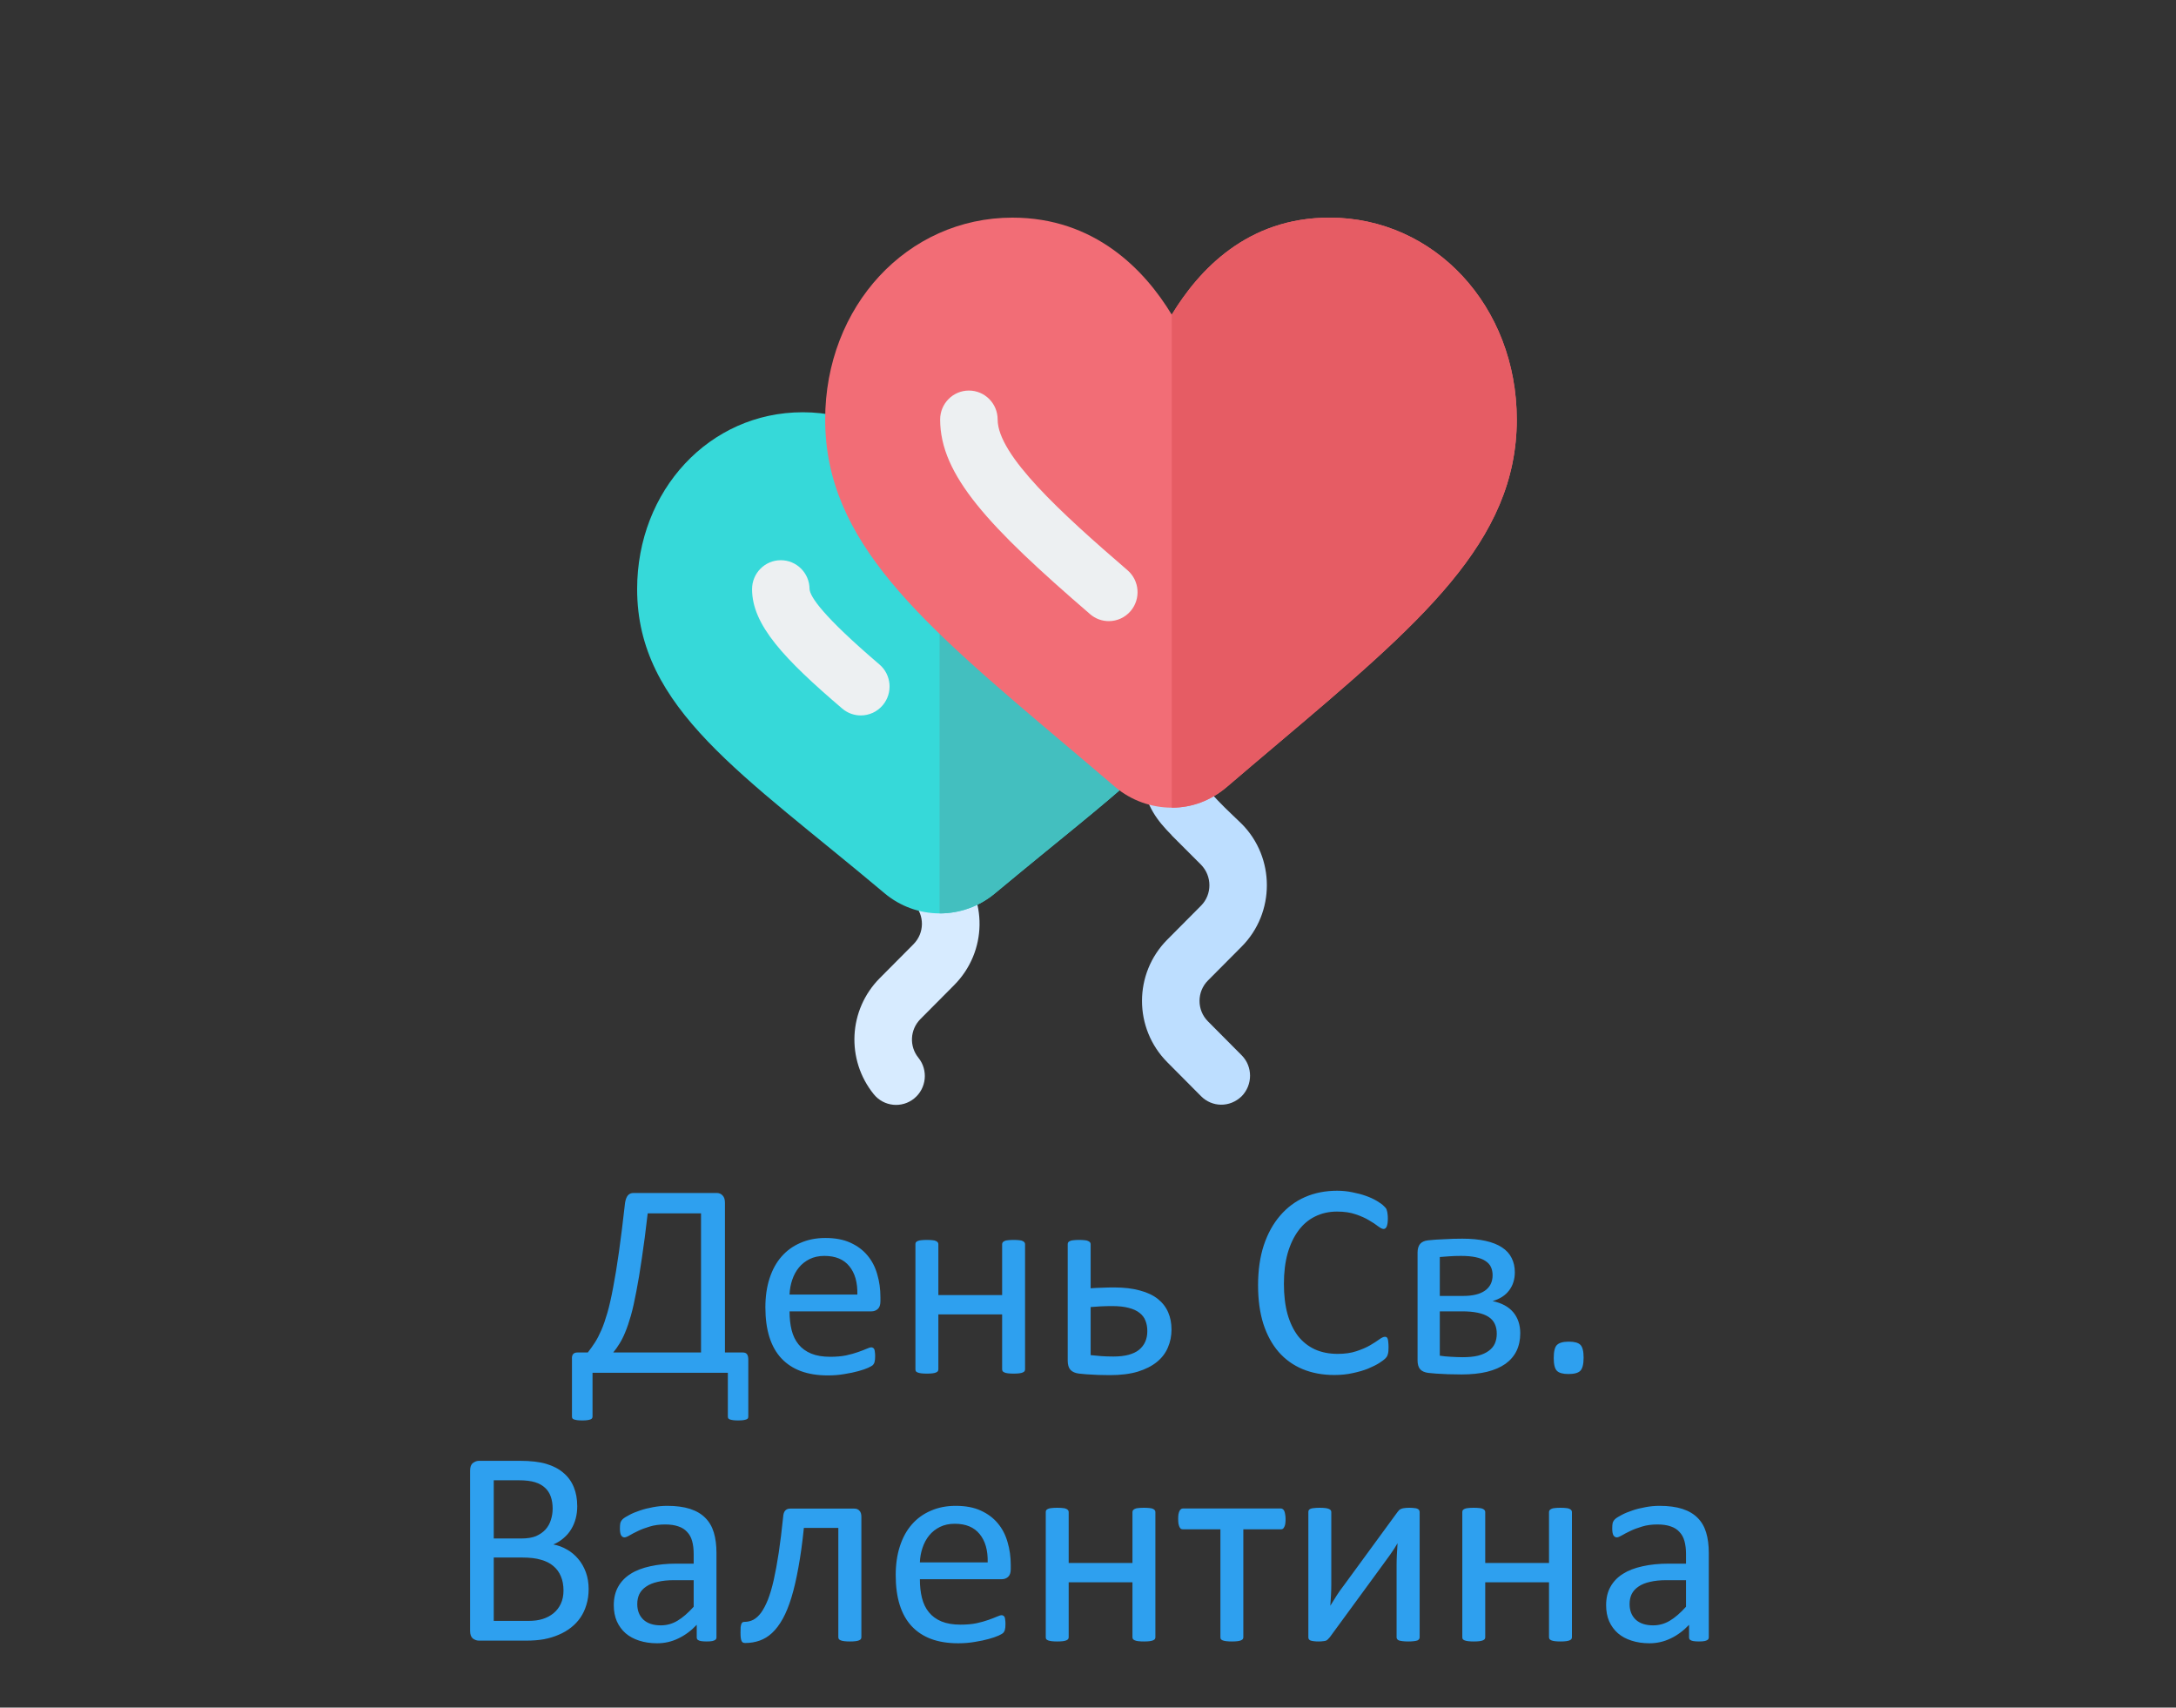 <svg width="130" height="102" viewBox="0 0 130 102" fill="none" xmlns="http://www.w3.org/2000/svg">
<rect x="0" y="0" width="130" height="102" fill="#333333" stroke="none"/>
<path d="M44.705 84.615C44.705 84.659 44.696 84.695 44.68 84.723C44.663 84.75 44.63 84.772 44.58 84.789C44.536 84.806 44.475 84.82 44.398 84.831C44.32 84.842 44.215 84.847 44.082 84.847C43.971 84.847 43.877 84.842 43.8 84.831C43.722 84.82 43.659 84.806 43.609 84.789C43.565 84.772 43.531 84.75 43.509 84.723C43.493 84.695 43.484 84.659 43.484 84.615V82H35.399V84.615C35.399 84.659 35.388 84.695 35.366 84.723C35.35 84.75 35.316 84.772 35.267 84.789C35.222 84.806 35.161 84.82 35.084 84.831C35.007 84.842 34.91 84.847 34.794 84.847C34.666 84.847 34.564 84.842 34.486 84.831C34.409 84.82 34.345 84.806 34.295 84.789C34.251 84.772 34.218 84.75 34.196 84.723C34.179 84.695 34.171 84.659 34.171 84.615V81.203C34.16 81.059 34.182 80.954 34.237 80.888C34.293 80.821 34.378 80.788 34.495 80.788H35.117C35.272 80.589 35.416 80.387 35.549 80.182C35.682 79.972 35.809 79.726 35.931 79.443C36.052 79.161 36.171 78.818 36.288 78.414C36.404 78.01 36.517 77.512 36.628 76.92C36.744 76.322 36.86 75.611 36.977 74.787C37.093 73.962 37.215 72.983 37.342 71.848C37.375 71.649 37.43 71.502 37.508 71.408C37.591 71.309 37.707 71.259 37.856 71.259H42.812C42.961 71.259 43.08 71.309 43.169 71.408C43.263 71.502 43.31 71.646 43.31 71.84V80.788H44.381C44.497 80.788 44.58 80.824 44.63 80.896C44.68 80.962 44.705 81.067 44.705 81.211V84.615ZM41.882 72.479H38.695C38.579 73.503 38.462 74.397 38.346 75.16C38.236 75.924 38.125 76.588 38.014 77.152C37.909 77.717 37.801 78.195 37.69 78.588C37.58 78.976 37.466 79.308 37.35 79.585C37.239 79.856 37.123 80.085 37.002 80.273C36.885 80.462 36.764 80.633 36.636 80.788H41.882V72.479ZM52.599 77.733C52.599 77.949 52.543 78.104 52.433 78.198C52.328 78.287 52.206 78.331 52.067 78.331H47.17C47.17 78.746 47.211 79.12 47.294 79.452C47.377 79.784 47.516 80.069 47.709 80.307C47.903 80.545 48.155 80.727 48.465 80.855C48.775 80.982 49.154 81.045 49.602 81.045C49.956 81.045 50.272 81.018 50.548 80.962C50.825 80.901 51.063 80.835 51.262 80.763C51.467 80.691 51.633 80.628 51.76 80.572C51.893 80.511 51.993 80.481 52.059 80.481C52.098 80.481 52.131 80.492 52.159 80.514C52.192 80.531 52.217 80.558 52.233 80.597C52.25 80.636 52.261 80.691 52.267 80.763C52.278 80.83 52.283 80.913 52.283 81.012C52.283 81.084 52.28 81.148 52.275 81.203C52.269 81.253 52.261 81.3 52.25 81.344C52.245 81.383 52.231 81.419 52.209 81.452C52.192 81.485 52.167 81.519 52.134 81.552C52.106 81.579 52.018 81.629 51.868 81.701C51.719 81.768 51.525 81.834 51.287 81.9C51.049 81.967 50.773 82.025 50.457 82.075C50.147 82.13 49.815 82.158 49.461 82.158C48.847 82.158 48.307 82.072 47.842 81.9C47.383 81.729 46.996 81.474 46.68 81.137C46.365 80.799 46.127 80.376 45.966 79.867C45.806 79.358 45.726 78.766 45.726 78.09C45.726 77.448 45.809 76.873 45.975 76.364C46.141 75.849 46.379 75.415 46.688 75.061C47.004 74.701 47.383 74.427 47.826 74.239C48.268 74.045 48.764 73.948 49.312 73.948C49.898 73.948 50.396 74.042 50.806 74.231C51.221 74.419 51.561 74.673 51.827 74.994C52.092 75.31 52.286 75.683 52.408 76.115C52.535 76.541 52.599 76.997 52.599 77.484V77.733ZM51.221 77.327C51.237 76.607 51.077 76.043 50.739 75.633C50.407 75.224 49.912 75.019 49.253 75.019C48.916 75.019 48.62 75.083 48.365 75.21C48.111 75.337 47.898 75.506 47.726 75.716C47.554 75.927 47.422 76.173 47.328 76.455C47.234 76.732 47.181 77.022 47.17 77.327H51.221ZM61.24 81.793C61.24 81.837 61.229 81.876 61.206 81.909C61.184 81.936 61.148 81.961 61.099 81.983C61.049 82.005 60.98 82.022 60.891 82.033C60.803 82.044 60.692 82.05 60.559 82.05C60.421 82.05 60.307 82.044 60.219 82.033C60.13 82.022 60.061 82.005 60.011 81.983C59.961 81.961 59.925 81.936 59.903 81.909C59.881 81.876 59.87 81.837 59.87 81.793V78.514H56.06V81.793C56.06 81.837 56.049 81.876 56.027 81.909C56.005 81.936 55.969 81.961 55.919 81.983C55.869 82.005 55.8 82.022 55.711 82.033C55.623 82.044 55.509 82.05 55.371 82.05C55.238 82.05 55.128 82.044 55.039 82.033C54.95 82.022 54.879 82.005 54.823 81.983C54.773 81.961 54.737 81.936 54.715 81.909C54.699 81.876 54.69 81.837 54.69 81.793V74.322C54.69 74.278 54.699 74.242 54.715 74.214C54.737 74.181 54.773 74.153 54.823 74.131C54.879 74.103 54.95 74.087 55.039 74.081C55.128 74.07 55.238 74.064 55.371 74.064C55.509 74.064 55.623 74.07 55.711 74.081C55.8 74.087 55.869 74.103 55.919 74.131C55.969 74.153 56.005 74.181 56.027 74.214C56.049 74.242 56.06 74.278 56.06 74.322V77.36H59.87V74.322C59.87 74.278 59.881 74.242 59.903 74.214C59.925 74.181 59.961 74.153 60.011 74.131C60.061 74.103 60.13 74.087 60.219 74.081C60.307 74.07 60.421 74.064 60.559 74.064C60.692 74.064 60.803 74.07 60.891 74.081C60.98 74.087 61.049 74.103 61.099 74.131C61.148 74.153 61.184 74.181 61.206 74.214C61.229 74.242 61.24 74.278 61.24 74.322V81.793ZM69.989 79.418C69.989 79.8 69.917 80.157 69.773 80.489C69.635 80.821 69.416 81.109 69.117 81.353C68.818 81.596 68.436 81.79 67.972 81.934C67.507 82.072 66.951 82.141 66.303 82.141C66.154 82.141 65.999 82.138 65.838 82.133C65.678 82.133 65.52 82.127 65.365 82.116C65.21 82.111 65.058 82.102 64.909 82.091C64.759 82.08 64.613 82.066 64.469 82.05C64.236 82.022 64.065 81.947 63.954 81.826C63.843 81.704 63.788 81.519 63.788 81.269V74.322C63.788 74.278 63.796 74.242 63.813 74.214C63.835 74.181 63.871 74.153 63.921 74.131C63.976 74.103 64.048 74.087 64.137 74.081C64.225 74.07 64.336 74.064 64.469 74.064C64.602 74.064 64.712 74.07 64.801 74.081C64.889 74.087 64.959 74.103 65.008 74.131C65.064 74.153 65.102 74.181 65.124 74.214C65.147 74.242 65.158 74.278 65.158 74.322V76.953C65.362 76.936 65.584 76.925 65.822 76.92C66.06 76.909 66.303 76.903 66.552 76.903C67.155 76.903 67.673 76.964 68.105 77.086C68.542 77.202 68.899 77.371 69.175 77.592C69.452 77.814 69.657 78.079 69.79 78.389C69.922 78.694 69.989 79.037 69.989 79.418ZM68.544 79.51C68.544 79.283 68.508 79.078 68.436 78.895C68.365 78.707 68.246 78.55 68.08 78.422C67.914 78.29 67.698 78.19 67.432 78.124C67.166 78.052 66.84 78.016 66.453 78.016C66.22 78.016 65.991 78.021 65.764 78.032C65.542 78.043 65.34 78.057 65.158 78.074V80.946C65.351 80.968 65.559 80.987 65.78 81.004C66.002 81.02 66.248 81.029 66.519 81.029C67.205 81.029 67.714 80.896 68.046 80.63C68.378 80.359 68.544 79.986 68.544 79.51ZM82.955 80.481C82.955 80.57 82.952 80.647 82.946 80.713C82.941 80.78 82.93 80.838 82.913 80.888C82.902 80.938 82.885 80.982 82.863 81.02C82.841 81.059 82.802 81.106 82.747 81.162C82.692 81.217 82.576 81.303 82.398 81.419C82.221 81.53 82 81.64 81.734 81.751C81.474 81.856 81.173 81.945 80.83 82.017C80.492 82.094 80.121 82.133 79.717 82.133C79.02 82.133 78.389 82.017 77.825 81.784C77.266 81.552 76.787 81.209 76.389 80.755C75.996 80.301 75.691 79.742 75.476 79.078C75.265 78.409 75.16 77.639 75.16 76.77C75.16 75.88 75.274 75.085 75.501 74.388C75.733 73.691 76.057 73.102 76.472 72.62C76.887 72.133 77.382 71.762 77.957 71.508C78.539 71.253 79.18 71.126 79.883 71.126C80.193 71.126 80.495 71.156 80.788 71.217C81.081 71.273 81.353 71.345 81.602 71.433C81.851 71.522 82.072 71.624 82.266 71.74C82.459 71.856 82.592 71.953 82.664 72.031C82.742 72.103 82.791 72.158 82.814 72.197C82.836 72.236 82.852 72.283 82.863 72.338C82.88 72.388 82.891 72.449 82.897 72.52C82.908 72.592 82.913 72.678 82.913 72.778C82.913 72.888 82.908 72.983 82.897 73.06C82.885 73.138 82.869 73.204 82.847 73.259C82.825 73.309 82.797 73.348 82.764 73.376C82.736 73.398 82.7 73.409 82.656 73.409C82.578 73.409 82.47 73.356 82.332 73.251C82.194 73.14 82.014 73.021 81.793 72.894C81.577 72.761 81.311 72.642 80.996 72.537C80.686 72.426 80.312 72.371 79.875 72.371C79.399 72.371 78.965 72.468 78.572 72.662C78.184 72.85 77.852 73.129 77.576 73.5C77.299 73.871 77.083 74.325 76.928 74.861C76.779 75.393 76.704 76.001 76.704 76.688C76.704 77.368 76.776 77.971 76.92 78.497C77.069 79.017 77.28 79.454 77.551 79.809C77.828 80.157 78.165 80.423 78.564 80.606C78.962 80.783 79.413 80.871 79.916 80.871C80.343 80.871 80.713 80.819 81.029 80.713C81.35 80.608 81.621 80.492 81.842 80.365C82.069 80.232 82.255 80.113 82.398 80.008C82.542 79.903 82.656 79.85 82.739 79.85C82.778 79.85 82.811 79.858 82.838 79.875C82.866 79.892 82.888 79.925 82.905 79.975C82.921 80.019 82.933 80.082 82.938 80.165C82.949 80.249 82.955 80.354 82.955 80.481ZM90.824 79.643C90.824 80.035 90.749 80.387 90.6 80.697C90.45 81.001 90.229 81.258 89.936 81.469C89.642 81.674 89.277 81.831 88.84 81.942C88.403 82.047 87.894 82.1 87.312 82.1C87.13 82.1 86.953 82.097 86.781 82.091C86.61 82.091 86.444 82.086 86.283 82.075C86.123 82.069 85.962 82.061 85.802 82.05C85.647 82.039 85.492 82.025 85.337 82.008C85.116 81.981 84.952 81.909 84.847 81.793C84.742 81.671 84.689 81.494 84.689 81.261V74.828C84.689 74.601 84.739 74.427 84.839 74.305C84.944 74.183 85.102 74.112 85.312 74.089C85.456 74.073 85.608 74.059 85.769 74.048C85.935 74.037 86.103 74.028 86.275 74.023C86.447 74.012 86.624 74.004 86.806 73.998C86.989 73.993 87.174 73.99 87.362 73.99C87.899 73.99 88.364 74.034 88.757 74.123C89.15 74.211 89.476 74.341 89.736 74.513C89.996 74.684 90.187 74.894 90.309 75.144C90.436 75.393 90.5 75.678 90.5 75.999C90.5 76.419 90.387 76.779 90.16 77.078C89.938 77.376 89.609 77.59 89.172 77.717C89.72 77.833 90.132 78.057 90.409 78.389C90.685 78.721 90.824 79.139 90.824 79.643ZM89.172 76.173C89.172 75.99 89.139 75.827 89.072 75.683C89.006 75.539 88.895 75.418 88.74 75.318C88.591 75.218 88.394 75.144 88.151 75.094C87.913 75.044 87.622 75.019 87.279 75.019C87.019 75.019 86.781 75.027 86.565 75.044C86.35 75.055 86.167 75.069 86.018 75.085V77.41H87.412C87.982 77.41 88.416 77.305 88.715 77.094C89.02 76.878 89.172 76.571 89.172 76.173ZM89.421 79.668C89.421 79.446 89.382 79.252 89.305 79.086C89.227 78.915 89.103 78.774 88.931 78.663C88.765 78.552 88.549 78.469 88.284 78.414C88.024 78.359 87.714 78.331 87.354 78.331H86.018V80.979C86.123 80.996 86.231 81.009 86.341 81.02C86.457 81.026 86.574 81.034 86.69 81.045C86.812 81.051 86.931 81.056 87.047 81.062C87.169 81.067 87.279 81.07 87.379 81.07C87.739 81.07 88.046 81.04 88.3 80.979C88.555 80.913 88.765 80.819 88.931 80.697C89.103 80.575 89.227 80.428 89.305 80.257C89.382 80.08 89.421 79.883 89.421 79.668ZM94.609 81.095C94.609 81.488 94.543 81.751 94.41 81.884C94.282 82.011 94.047 82.075 93.704 82.075C93.372 82.075 93.142 82.011 93.015 81.884C92.888 81.757 92.824 81.502 92.824 81.12C92.824 80.727 92.888 80.467 93.015 80.34C93.148 80.207 93.386 80.141 93.729 80.141C94.061 80.141 94.291 80.204 94.418 80.332C94.545 80.459 94.609 80.713 94.609 81.095ZM35.167 94.92C35.167 95.258 35.123 95.571 35.034 95.858C34.951 96.141 34.832 96.395 34.677 96.622C34.522 96.849 34.334 97.048 34.113 97.22C33.897 97.391 33.651 97.535 33.374 97.651C33.103 97.768 32.81 97.856 32.494 97.917C32.184 97.972 31.827 98 31.423 98H28.618C28.49 98 28.369 97.959 28.252 97.876C28.142 97.787 28.086 97.635 28.086 97.419V87.84C28.086 87.624 28.142 87.475 28.252 87.392C28.369 87.303 28.49 87.259 28.618 87.259H31.058C31.7 87.259 32.226 87.32 32.635 87.441C33.045 87.563 33.385 87.74 33.656 87.973C33.933 88.205 34.141 88.49 34.279 88.828C34.417 89.165 34.486 89.547 34.486 89.973C34.486 90.228 34.456 90.471 34.395 90.704C34.334 90.936 34.243 91.152 34.121 91.351C34.005 91.545 33.855 91.719 33.673 91.874C33.496 92.029 33.291 92.156 33.059 92.256C33.352 92.311 33.626 92.414 33.88 92.563C34.135 92.707 34.356 92.892 34.544 93.119C34.738 93.346 34.89 93.612 35.001 93.916C35.112 94.22 35.167 94.555 35.167 94.92ZM33.017 90.114C33.017 89.854 32.981 89.619 32.909 89.409C32.837 89.198 32.724 89.021 32.569 88.877C32.414 88.728 32.212 88.615 31.963 88.537C31.714 88.46 31.385 88.421 30.975 88.421H29.498V91.899H31.125C31.495 91.899 31.794 91.852 32.021 91.758C32.248 91.658 32.436 91.528 32.585 91.368C32.735 91.202 32.843 91.011 32.909 90.795C32.981 90.574 33.017 90.347 33.017 90.114ZM33.665 95.003C33.665 94.683 33.612 94.4 33.507 94.157C33.407 93.913 33.258 93.709 33.059 93.543C32.865 93.376 32.619 93.252 32.32 93.169C32.026 93.08 31.656 93.036 31.207 93.036H29.498V96.821H31.573C31.899 96.821 32.184 96.783 32.428 96.705C32.671 96.628 32.884 96.514 33.067 96.365C33.255 96.21 33.402 96.019 33.507 95.792C33.612 95.565 33.665 95.302 33.665 95.003ZM42.804 97.801C42.804 97.867 42.782 97.917 42.737 97.95C42.693 97.983 42.632 98.008 42.555 98.025C42.477 98.041 42.364 98.05 42.214 98.05C42.071 98.05 41.954 98.041 41.866 98.025C41.783 98.008 41.722 97.983 41.683 97.95C41.644 97.917 41.625 97.867 41.625 97.801V97.054C41.298 97.402 40.933 97.674 40.529 97.867C40.131 98.061 39.708 98.158 39.259 98.158C38.866 98.158 38.509 98.105 38.188 98C37.873 97.9 37.602 97.754 37.375 97.56C37.154 97.366 36.979 97.128 36.852 96.846C36.73 96.564 36.669 96.243 36.669 95.883C36.669 95.463 36.755 95.097 36.927 94.788C37.098 94.478 37.345 94.22 37.666 94.016C37.986 93.811 38.379 93.659 38.844 93.559C39.309 93.454 39.832 93.401 40.413 93.401H41.442V92.82C41.442 92.533 41.412 92.278 41.351 92.057C41.29 91.835 41.191 91.653 41.052 91.509C40.919 91.359 40.745 91.249 40.529 91.177C40.313 91.099 40.048 91.061 39.732 91.061C39.395 91.061 39.09 91.102 38.819 91.185C38.554 91.263 38.319 91.351 38.114 91.451C37.915 91.545 37.746 91.633 37.607 91.716C37.475 91.794 37.375 91.832 37.309 91.832C37.264 91.832 37.226 91.822 37.192 91.799C37.159 91.777 37.129 91.744 37.101 91.7C37.079 91.655 37.062 91.6 37.051 91.534C37.04 91.462 37.035 91.384 37.035 91.301C37.035 91.163 37.043 91.055 37.06 90.978C37.082 90.894 37.129 90.817 37.201 90.745C37.278 90.673 37.408 90.59 37.591 90.496C37.773 90.397 37.984 90.308 38.222 90.231C38.46 90.147 38.72 90.081 39.002 90.031C39.284 89.976 39.569 89.948 39.857 89.948C40.394 89.948 40.85 90.009 41.227 90.131C41.603 90.253 41.907 90.433 42.14 90.67C42.372 90.903 42.541 91.193 42.646 91.542C42.751 91.891 42.804 92.297 42.804 92.762V97.801ZM41.442 94.389H40.272C39.896 94.389 39.569 94.422 39.292 94.489C39.016 94.55 38.786 94.644 38.603 94.771C38.421 94.893 38.285 95.042 38.197 95.219C38.114 95.391 38.072 95.59 38.072 95.817C38.072 96.204 38.194 96.514 38.438 96.747C38.687 96.974 39.032 97.087 39.475 97.087C39.835 97.087 40.167 96.996 40.471 96.813C40.781 96.63 41.105 96.351 41.442 95.975V94.389ZM51.461 97.793C51.461 97.837 51.45 97.876 51.428 97.909C51.406 97.936 51.37 97.961 51.32 97.983C51.27 98.005 51.201 98.022 51.113 98.033C51.024 98.044 50.914 98.05 50.781 98.05C50.642 98.05 50.529 98.044 50.44 98.033C50.352 98.022 50.28 98.005 50.225 97.983C50.175 97.961 50.139 97.936 50.117 97.909C50.095 97.876 50.084 97.837 50.084 97.793V91.268H48.025C47.936 92.148 47.828 92.931 47.701 93.617C47.579 94.303 47.441 94.901 47.286 95.41C47.131 95.919 46.957 96.348 46.763 96.697C46.569 97.045 46.356 97.328 46.124 97.543C45.897 97.754 45.648 97.906 45.377 98C45.111 98.094 44.826 98.141 44.522 98.141C44.472 98.141 44.428 98.133 44.389 98.116C44.356 98.1 44.328 98.069 44.306 98.025C44.284 97.981 44.267 97.92 44.256 97.842C44.245 97.759 44.24 97.654 44.24 97.527C44.24 97.394 44.242 97.286 44.248 97.203C44.259 97.12 44.273 97.054 44.29 97.004C44.312 96.954 44.337 96.921 44.364 96.904C44.398 96.888 44.436 96.879 44.48 96.879C44.663 96.879 44.837 96.838 45.003 96.755C45.169 96.666 45.324 96.525 45.468 96.332C45.612 96.132 45.748 95.875 45.875 95.56C46.002 95.239 46.118 94.846 46.224 94.381C46.329 93.916 46.428 93.374 46.523 92.754C46.617 92.129 46.705 91.412 46.788 90.604C46.799 90.438 46.838 90.316 46.904 90.239C46.976 90.156 47.076 90.114 47.203 90.114H51.038C51.171 90.114 51.273 90.156 51.345 90.239C51.423 90.316 51.461 90.438 51.461 90.604V97.793ZM60.385 93.733C60.385 93.949 60.329 94.104 60.219 94.198C60.114 94.287 59.992 94.331 59.853 94.331H54.956C54.956 94.746 54.998 95.12 55.081 95.452C55.164 95.784 55.302 96.069 55.496 96.307C55.689 96.545 55.941 96.727 56.251 96.855C56.561 96.982 56.94 97.045 57.388 97.045C57.742 97.045 58.058 97.018 58.334 96.962C58.611 96.901 58.849 96.835 59.048 96.763C59.253 96.691 59.419 96.628 59.546 96.572C59.679 96.511 59.779 96.481 59.845 96.481C59.884 96.481 59.917 96.492 59.945 96.514C59.978 96.531 60.003 96.558 60.02 96.597C60.036 96.636 60.047 96.691 60.053 96.763C60.064 96.83 60.069 96.913 60.069 97.012C60.069 97.084 60.067 97.148 60.061 97.203C60.056 97.253 60.047 97.3 60.036 97.344C60.031 97.383 60.017 97.419 59.995 97.452C59.978 97.485 59.953 97.519 59.92 97.552C59.892 97.579 59.804 97.629 59.654 97.701C59.505 97.768 59.311 97.834 59.073 97.9C58.835 97.967 58.559 98.025 58.243 98.075C57.933 98.13 57.601 98.158 57.247 98.158C56.633 98.158 56.093 98.072 55.628 97.9C55.169 97.729 54.782 97.474 54.466 97.137C54.151 96.799 53.913 96.376 53.752 95.867C53.592 95.358 53.512 94.766 53.512 94.09C53.512 93.448 53.595 92.873 53.761 92.364C53.927 91.849 54.165 91.415 54.475 91.061C54.79 90.701 55.169 90.427 55.612 90.239C56.054 90.045 56.55 89.948 57.098 89.948C57.684 89.948 58.182 90.042 58.592 90.231C59.007 90.419 59.347 90.673 59.613 90.994C59.878 91.31 60.072 91.683 60.194 92.115C60.321 92.541 60.385 92.997 60.385 93.484V93.733ZM59.007 93.327C59.023 92.607 58.863 92.043 58.525 91.633C58.193 91.224 57.698 91.019 57.04 91.019C56.702 91.019 56.406 91.083 56.151 91.21C55.897 91.337 55.684 91.506 55.512 91.716C55.341 91.927 55.208 92.173 55.114 92.455C55.02 92.732 54.967 93.022 54.956 93.327H59.007ZM69.026 97.793C69.026 97.837 69.015 97.876 68.993 97.909C68.971 97.936 68.935 97.961 68.885 97.983C68.835 98.005 68.766 98.022 68.677 98.033C68.589 98.044 68.478 98.05 68.345 98.05C68.207 98.05 68.093 98.044 68.005 98.033C67.916 98.022 67.847 98.005 67.797 97.983C67.748 97.961 67.712 97.936 67.689 97.909C67.667 97.876 67.656 97.837 67.656 97.793V94.514H63.846V97.793C63.846 97.837 63.835 97.876 63.813 97.909C63.791 97.936 63.755 97.961 63.705 97.983C63.655 98.005 63.586 98.022 63.498 98.033C63.409 98.044 63.296 98.05 63.157 98.05C63.024 98.05 62.914 98.044 62.825 98.033C62.737 98.022 62.665 98.005 62.609 97.983C62.56 97.961 62.524 97.936 62.502 97.909C62.485 97.876 62.477 97.837 62.477 97.793V90.322C62.477 90.278 62.485 90.242 62.502 90.214C62.524 90.181 62.56 90.153 62.609 90.131C62.665 90.103 62.737 90.087 62.825 90.081C62.914 90.07 63.024 90.064 63.157 90.064C63.296 90.064 63.409 90.07 63.498 90.081C63.586 90.087 63.655 90.103 63.705 90.131C63.755 90.153 63.791 90.181 63.813 90.214C63.835 90.242 63.846 90.278 63.846 90.322V93.36H67.656V90.322C67.656 90.278 67.667 90.242 67.689 90.214C67.712 90.181 67.748 90.153 67.797 90.131C67.847 90.103 67.916 90.087 68.005 90.081C68.093 90.07 68.207 90.064 68.345 90.064C68.478 90.064 68.589 90.07 68.677 90.081C68.766 90.087 68.835 90.103 68.885 90.131C68.935 90.153 68.971 90.181 68.993 90.214C69.015 90.242 69.026 90.278 69.026 90.322V97.793ZM76.804 90.728C76.804 90.839 76.798 90.933 76.787 91.011C76.776 91.088 76.757 91.152 76.729 91.202C76.707 91.251 76.679 91.29 76.646 91.318C76.613 91.34 76.571 91.351 76.522 91.351H74.28V97.793C74.28 97.837 74.269 97.876 74.247 97.909C74.225 97.936 74.189 97.961 74.139 97.983C74.089 98.005 74.02 98.022 73.932 98.033C73.843 98.044 73.73 98.05 73.591 98.05C73.459 98.05 73.348 98.044 73.259 98.033C73.171 98.022 73.099 98.005 73.043 97.983C72.994 97.961 72.958 97.936 72.936 97.909C72.919 97.876 72.911 97.837 72.911 97.793V91.351H70.669C70.625 91.351 70.584 91.34 70.545 91.318C70.512 91.29 70.484 91.251 70.462 91.202C70.44 91.152 70.42 91.088 70.404 91.011C70.393 90.928 70.387 90.831 70.387 90.72C70.387 90.621 70.393 90.532 70.404 90.455C70.42 90.377 70.44 90.314 70.462 90.264C70.49 90.208 70.52 90.17 70.553 90.147C70.586 90.12 70.625 90.106 70.669 90.106H76.522C76.566 90.106 76.605 90.12 76.638 90.147C76.676 90.17 76.707 90.208 76.729 90.264C76.751 90.314 76.768 90.38 76.779 90.463C76.795 90.54 76.804 90.629 76.804 90.728ZM84.814 97.801C84.814 97.84 84.803 97.876 84.781 97.909C84.759 97.942 84.723 97.97 84.673 97.992C84.623 98.008 84.554 98.022 84.465 98.033C84.377 98.044 84.266 98.05 84.133 98.05C84.001 98.05 83.89 98.044 83.801 98.033C83.713 98.022 83.641 98.008 83.585 97.992C83.53 97.97 83.491 97.942 83.469 97.909C83.447 97.876 83.436 97.84 83.436 97.801V93.501C83.436 93.285 83.442 93.067 83.453 92.845C83.464 92.618 83.478 92.397 83.494 92.181C83.367 92.403 83.226 92.621 83.071 92.837C82.921 93.047 82.769 93.257 82.614 93.468L79.443 97.801C79.405 97.845 79.369 97.884 79.335 97.917C79.308 97.95 79.269 97.978 79.219 98C79.175 98.017 79.117 98.028 79.045 98.033C78.973 98.044 78.884 98.05 78.779 98.05C78.658 98.05 78.558 98.044 78.481 98.033C78.403 98.022 78.339 98.008 78.29 97.992C78.245 97.97 78.212 97.942 78.19 97.909C78.173 97.876 78.165 97.84 78.165 97.801V90.314C78.165 90.275 78.173 90.239 78.19 90.206C78.212 90.172 78.248 90.145 78.298 90.123C78.353 90.1 78.425 90.087 78.514 90.081C78.602 90.07 78.71 90.064 78.837 90.064C79.103 90.064 79.286 90.087 79.385 90.131C79.485 90.17 79.535 90.231 79.535 90.314V94.638C79.535 94.854 79.529 95.07 79.518 95.286C79.507 95.496 79.493 95.706 79.477 95.916C79.604 95.706 79.731 95.501 79.858 95.302C79.991 95.097 80.132 94.898 80.282 94.705L83.494 90.314C83.527 90.269 83.561 90.231 83.594 90.197C83.632 90.164 83.677 90.139 83.727 90.123C83.782 90.1 83.846 90.087 83.918 90.081C83.989 90.07 84.084 90.064 84.2 90.064C84.316 90.064 84.413 90.07 84.49 90.081C84.573 90.087 84.637 90.1 84.681 90.123C84.731 90.145 84.764 90.172 84.781 90.206C84.803 90.239 84.814 90.278 84.814 90.322V97.801ZM93.912 97.793C93.912 97.837 93.901 97.876 93.878 97.909C93.856 97.936 93.82 97.961 93.77 97.983C93.721 98.005 93.651 98.022 93.563 98.033C93.474 98.044 93.364 98.05 93.231 98.05C93.093 98.05 92.979 98.044 92.891 98.033C92.802 98.022 92.733 98.005 92.683 97.983C92.633 97.961 92.597 97.936 92.575 97.909C92.553 97.876 92.542 97.837 92.542 97.793V94.514H88.732V97.793C88.732 97.837 88.721 97.876 88.699 97.909C88.677 97.936 88.641 97.961 88.591 97.983C88.541 98.005 88.472 98.022 88.383 98.033C88.295 98.044 88.181 98.05 88.043 98.05C87.91 98.05 87.799 98.044 87.711 98.033C87.622 98.022 87.55 98.005 87.495 97.983C87.445 97.961 87.409 97.936 87.387 97.909C87.371 97.876 87.362 97.837 87.362 97.793V90.322C87.362 90.278 87.371 90.242 87.387 90.214C87.409 90.181 87.445 90.153 87.495 90.131C87.55 90.103 87.622 90.087 87.711 90.081C87.799 90.07 87.91 90.064 88.043 90.064C88.181 90.064 88.295 90.07 88.383 90.081C88.472 90.087 88.541 90.103 88.591 90.131C88.641 90.153 88.677 90.181 88.699 90.214C88.721 90.242 88.732 90.278 88.732 90.322V93.36H92.542V90.322C92.542 90.278 92.553 90.242 92.575 90.214C92.597 90.181 92.633 90.153 92.683 90.131C92.733 90.103 92.802 90.087 92.891 90.081C92.979 90.07 93.093 90.064 93.231 90.064C93.364 90.064 93.474 90.07 93.563 90.081C93.651 90.087 93.721 90.103 93.77 90.131C93.82 90.153 93.856 90.181 93.878 90.214C93.901 90.242 93.912 90.278 93.912 90.322V97.793ZM102.088 97.801C102.088 97.867 102.066 97.917 102.021 97.95C101.977 97.983 101.916 98.008 101.839 98.025C101.761 98.041 101.648 98.05 101.499 98.05C101.355 98.05 101.238 98.041 101.15 98.025C101.067 98.008 101.006 97.983 100.967 97.95C100.929 97.917 100.909 97.867 100.909 97.801V97.054C100.583 97.402 100.217 97.674 99.814 97.867C99.415 98.061 98.992 98.158 98.543 98.158C98.151 98.158 97.794 98.105 97.473 98C97.157 97.9 96.886 97.754 96.659 97.56C96.438 97.366 96.263 97.128 96.136 96.846C96.014 96.564 95.954 96.243 95.954 95.883C95.954 95.463 96.039 95.097 96.211 94.788C96.382 94.478 96.629 94.22 96.95 94.016C97.271 93.811 97.664 93.659 98.128 93.559C98.593 93.454 99.116 93.401 99.697 93.401H100.727V92.82C100.727 92.533 100.696 92.278 100.635 92.057C100.574 91.835 100.475 91.653 100.336 91.509C100.204 91.359 100.029 91.249 99.814 91.177C99.598 91.099 99.332 91.061 99.017 91.061C98.679 91.061 98.375 91.102 98.103 91.185C97.838 91.263 97.603 91.351 97.398 91.451C97.199 91.545 97.03 91.633 96.892 91.716C96.759 91.794 96.659 91.832 96.593 91.832C96.549 91.832 96.51 91.822 96.477 91.799C96.443 91.777 96.413 91.744 96.385 91.7C96.363 91.655 96.347 91.6 96.335 91.534C96.324 91.462 96.319 91.384 96.319 91.301C96.319 91.163 96.327 91.055 96.344 90.978C96.366 90.894 96.413 90.817 96.485 90.745C96.562 90.673 96.692 90.59 96.875 90.496C97.058 90.397 97.268 90.308 97.506 90.231C97.744 90.147 98.004 90.081 98.286 90.031C98.568 89.976 98.853 89.948 99.141 89.948C99.678 89.948 100.134 90.009 100.511 90.131C100.887 90.253 101.191 90.433 101.424 90.67C101.656 90.903 101.825 91.193 101.93 91.542C102.035 91.891 102.088 92.297 102.088 92.762V97.801ZM100.727 94.389H99.556C99.18 94.389 98.853 94.422 98.577 94.489C98.3 94.55 98.07 94.644 97.888 94.771C97.705 94.893 97.57 95.042 97.481 95.219C97.398 95.391 97.356 95.59 97.356 95.817C97.356 96.204 97.478 96.514 97.722 96.747C97.971 96.974 98.317 97.087 98.759 97.087C99.119 97.087 99.451 96.996 99.755 96.813C100.065 96.63 100.389 96.351 100.727 95.975V94.389Z" fill="#2EA0EF"/>
<path d="M74.183 63.038C74.847 63.706 74.847 64.8 74.183 65.48C73.467 66.176 72.407 66.136 71.755 65.48L69.739 63.452C67.724 61.425 67.721 58.155 69.739 56.125C70.156 55.705 71.302 54.553 71.755 54.097C72.419 53.429 72.419 52.334 71.755 51.654L70.003 49.903V49.892C69.108 48.991 68.504 48.164 68.285 46.781C67.953 44.5 71.319 43.96 71.686 46.239C71.823 47.093 73.559 48.585 74.183 49.212C76.187 51.228 76.187 54.523 74.183 56.54L72.167 58.567C71.495 59.243 71.495 60.334 72.167 61.01L74.183 63.038Z" fill="#BDDEFF"/>
<path d="M52.201 65.362C50.532 63.295 50.685 60.314 52.559 58.428L54.572 56.403C55.233 55.738 55.248 54.68 54.608 53.996C53.957 53.302 53.988 52.208 54.678 51.553C55.369 50.899 56.455 50.929 57.106 51.624C59.032 53.677 58.986 56.85 57.001 58.847L54.988 60.872C54.364 61.501 54.311 62.493 54.867 63.181C55.465 63.921 55.354 65.01 54.618 65.612C53.884 66.212 52.803 66.105 52.201 65.362Z" fill="#D7EBFF"/>
<path d="M59.431 53.37C58.475 54.166 57.303 54.563 56.133 54.56C54.962 54.557 53.793 54.155 52.841 53.353C44.382 46.236 38.064 42.337 38.064 35.19C38.064 29.29 42.384 24.625 47.958 24.625C48.68 24.625 49.381 24.703 50.058 24.858C50.735 25.014 51.388 25.247 52.012 25.558C52.528 26.14 55.743 29.767 56.261 30.351C56.783 30.941 67.626 43.174 68.147 43.762C68.789 44.465 68.731 45.559 68.022 46.205C65.733 48.279 63.322 50.133 59.431 53.37Z" fill="#36D9D9"/>
<path d="M68.022 46.205C68.732 45.559 68.789 44.465 68.148 43.762C67.626 43.174 56.783 30.941 56.261 30.351C56.228 30.315 56.185 30.266 56.133 30.207V54.56C57.303 54.563 58.475 54.166 59.432 53.37C63.322 50.134 65.733 48.279 68.022 46.205Z" fill="#43BFBF"/>
<path d="M79.427 13C74.515 13 71.629 16.122 70.003 18.795C68.388 16.122 65.399 13 60.486 13C54.211 13 49.298 18.288 49.298 25.063C49.298 32.356 55.024 37.195 63.681 44.511C64.621 45.306 65.605 46.136 66.613 47C67.587 47.829 68.812 48.244 70.003 48.244H70.014C71.205 48.244 72.328 47.829 73.301 47C74.309 46.136 75.293 45.306 76.232 44.511C84.89 37.195 90.616 32.356 90.616 25.063C90.616 18.288 85.703 13 79.427 13Z" fill="#F26D76"/>
<path d="M66.242 37.102C65.847 37.102 65.449 36.965 65.126 36.686C59.056 31.455 56.167 28.381 56.167 25.057C56.167 24.103 56.936 23.329 57.885 23.329C58.833 23.329 59.602 24.103 59.602 25.057C59.602 27.197 63.435 30.678 67.36 34.061C68.081 34.682 68.164 35.773 67.548 36.498C67.208 36.897 66.726 37.102 66.242 37.102Z" fill="#EDF0F2"/>
<path d="M51.426 42.735C51.033 42.735 50.639 42.6 50.316 42.324C46.823 39.342 44.93 37.322 44.93 35.192C44.93 34.237 45.699 33.463 46.647 33.463C47.596 33.463 48.365 34.237 48.365 35.192C48.398 35.642 49.147 36.794 52.539 39.689C53.262 40.306 53.351 41.397 52.737 42.125C52.397 42.528 51.914 42.735 51.426 42.735Z" fill="#EDF0F2"/>
<path d="M90.616 25.063C90.616 32.356 84.89 37.195 76.233 44.511C75.293 45.306 74.309 46.136 73.301 47C72.328 47.829 71.205 48.244 70.014 48.244H70.003V18.795C71.629 16.122 74.515 13 79.428 13C85.703 13 90.616 18.288 90.616 25.063Z" fill="#E65C64"/>
</svg>

